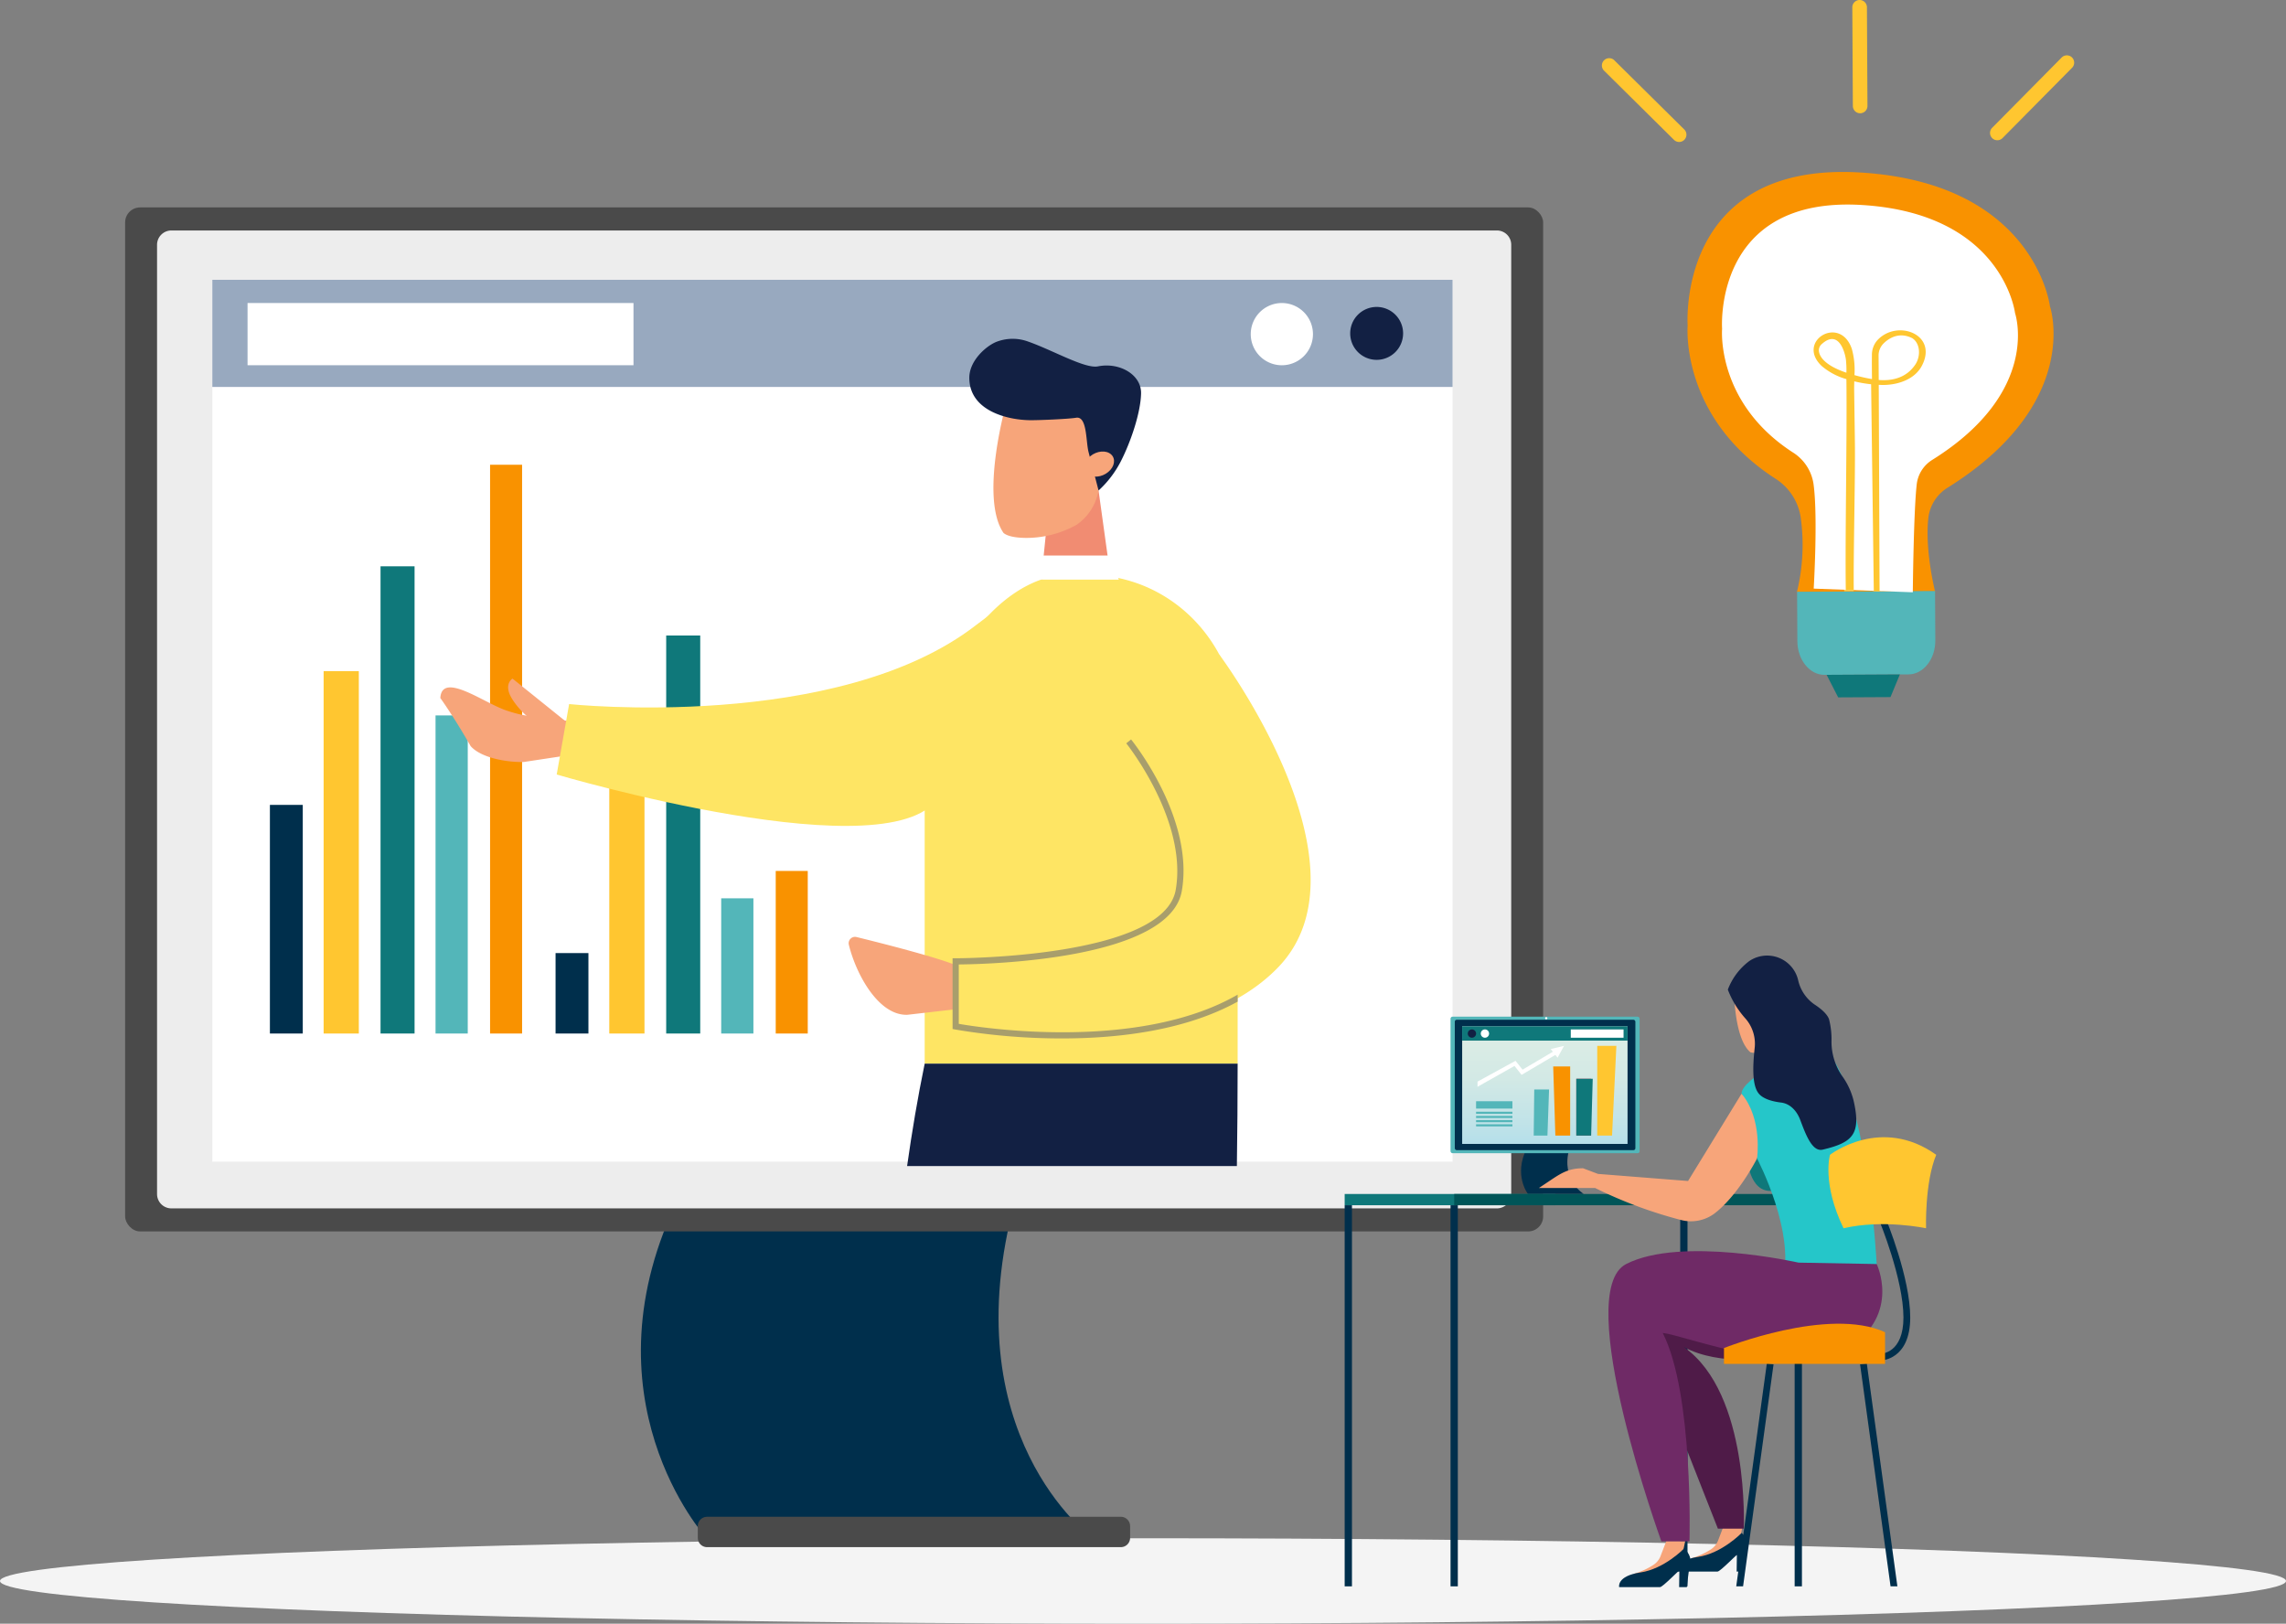 <svg xmlns="http://www.w3.org/2000/svg" xmlns:xlink="http://www.w3.org/1999/xlink" width="749" height="532" viewBox="0 0 749 532">
  <rect x="0" y="0" width="749" height="532" fill="#808080" stroke="none"/>
  <defs>
    <linearGradient id="linear-gradient" x1="0.525" y1="-0.051" x2="0.525" y2="1.118" gradientUnits="objectBoundingBox">
      <stop offset="0" stop-color="#b2deeb"/>
      <stop offset="0.205" stop-color="#c1e3e8"/>
      <stop offset="0.532" stop-color="#d3e9e5"/>
      <stop offset="0.765" stop-color="#daece5"/>
    </linearGradient>
  </defs>
  <g id="Group_4102" data-name="Group 4102" transform="translate(-144 -344)">
    <ellipse id="Ellipse_110" data-name="Ellipse 110" cx="374.5" cy="14" rx="374.5" ry="14" transform="translate(144 848)" fill="#f4f4f4"/>
    <g id="Group_4064" data-name="Group 4064" transform="translate(38.923 266.749)">
      <g id="Group_4065" data-name="Group 4065" transform="translate(30 62)">
        <g id="Group_4000" data-name="Group 4000" transform="translate(116.077 83.207)">
          <g id="Group_3999" data-name="Group 3999">
            <path id="Path_4739" data-name="Path 4739" d="M348.608,311.737c-20.877,76.764,24.939,110.355,24.939,110.355H247.206s-41.546-45.839-8.41-112.076S369.486,234.975,348.608,311.737Z" transform="translate(-56.985 13.563)" fill="#002f4c"/>
            <rect id="Rectangle_415" data-name="Rectangle 415" width="464.607" height="335.51" rx="4.912" transform="translate(464.607 335.51) rotate(180)" fill="#4a4a4a"/>
            <path id="Path_4799" data-name="Path 4799" d="M4.69,0H439a4.69,4.69,0,0,1,4.69,4.69V315.714A4.69,4.69,0,0,1,439,320.4H4.69A4.69,4.69,0,0,1,0,315.714V4.69A4.69,4.69,0,0,1,4.69,0Z" transform="translate(454.149 327.957) rotate(180)" fill="#ededed"/>
            <rect id="Rectangle_417" data-name="Rectangle 417" width="406.36" height="288.929" transform="translate(28.568 23.722)" fill="#fff"/>
            <rect id="Rectangle_418" data-name="Rectangle 418" width="406.36" height="35.104" transform="translate(28.568 23.722)" fill="#98a9bf"/>
            <path id="Path_4740" data-name="Path 4740" d="M355.916,111.688A10.193,10.193,0,1,0,366.108,101.5,10.192,10.192,0,0,0,355.916,111.688Z" transform="translate(12.886 -70.171)" fill="#fff"/>
            <path id="Path_4800" data-name="Path 4800" d="M3.042,0H138.6a3.042,3.042,0,0,1,3.042,3.041V6.9A3.042,3.042,0,0,1,138.6,9.945H3.042A3.042,3.042,0,0,1,0,6.9V3.042A3.042,3.042,0,0,1,3.042,0Z" transform="translate(187.633 429.008)" fill="#4a4a4a"/>
          </g>
          <path id="Path_4741" data-name="Path 4741" d="M377.107,111a8.667,8.667,0,1,0,8.667-8.668A8.666,8.666,0,0,0,377.107,111Z" transform="translate(24.281 -69.723)" fill="#122043"/>
        </g>
        <g id="Group_4003" data-name="Group 4003" transform="translate(163.51 167.523)">
          <g id="Group_4001" data-name="Group 4001">
            <rect id="Rectangle_420" data-name="Rectangle 420" width="10.768" height="74.911" transform="translate(0 111.443)" fill="#002f4c"/>
            <rect id="Rectangle_421" data-name="Rectangle 421" width="10.554" height="104.224" transform="translate(54.27 82.13)" fill="#53b6b9"/>
            <rect id="Rectangle_422" data-name="Rectangle 422" width="11.533" height="118.741" transform="translate(17.602 67.612)" fill="#ffc630"/>
            <rect id="Rectangle_423" data-name="Rectangle 423" width="10.493" height="186.354" transform="translate(72.137)" fill="#f99200"/>
            <rect id="Rectangle_424" data-name="Rectangle 424" width="11.152" height="153.079" transform="translate(36.247 33.274)" fill="#0f787a"/>
          </g>
          <g id="Group_4002" data-name="Group 4002" transform="translate(93.595 55.945)">
            <rect id="Rectangle_425" data-name="Rectangle 425" width="10.768" height="26.357" transform="translate(0 104.052)" fill="#002f4c"/>
            <rect id="Rectangle_426" data-name="Rectangle 426" width="10.554" height="44.297" transform="translate(54.27 86.112)" fill="#53b6b9"/>
            <rect id="Rectangle_427" data-name="Rectangle 427" width="11.533" height="81.971" transform="translate(17.602 48.438)" fill="#ffc630"/>
            <rect id="Rectangle_428" data-name="Rectangle 428" width="10.493" height="53.267" transform="translate(72.137 77.142)" fill="#f99200"/>
            <rect id="Rectangle_429" data-name="Rectangle 429" width="11.153" height="130.409" transform="translate(36.247)" fill="#0f787a"/>
          </g>
        </g>
        <g id="Group_4033" data-name="Group 4033" transform="translate(219.351 126.262)">
          <g id="Group_4029" data-name="Group 4029" transform="translate(0 111.33)">
            <path id="Path_4758" data-name="Path 4758" d="M218.119,192.575c-1.213.343-5.463,1.122-13.6-1.747-7.3-2.576-20.75-12.663-21.282-3.952,4.948,6.944,9.932,15.758,9.932,15.758,3.4,3.874,11.9,5.342,17.407,5.2l16.987-2.571s4.713-7.353,4.994-7.662l-2.4-2.674A37.491,37.491,0,0,1,218.119,192.575Z" transform="translate(-183.238 -180.516)" fill="#f7a57a"/>
            <path id="Path_4759" data-name="Path 4759" d="M206.442,195.788a6.441,6.441,0,0,1-1.189.543c.749.826,1.442,1.687,2.1,2.566,3.626,1.784,7.192,3.684,10.8,5.508.807-2.368,1.947-5.691,2.068-5.913l-21.1-16.969s-3.158,1.807-.115,6.691A25.653,25.653,0,0,0,206.442,195.788Z" transform="translate(-175.469 -181.524)" fill="#f7a57a"/>
          </g>
          <g id="Group_4031" data-name="Group 4031" transform="translate(173.318)">
            <path id="Path_4760" data-name="Path 4760" d="M313.249,152.859l-2.284,22.481,24.09.954-4.827-34.851Z" transform="translate(-287.877 -91.746)" fill="#f18c72"/>
            <g id="Group_4030" data-name="Group 4030" transform="translate(7.904 14.805)">
              <path id="Path_4761" data-name="Path 4761" d="M311.157,169.169c-2.8-.077-5.393-.5-6.749-1.6-8.073-11.739,1.123-43.383,1.123-43.383l12.9-5.431,16.392,10.224.933,21.207a17.206,17.206,0,0,1-7.32,14.627h0A33.571,33.571,0,0,1,311.157,169.169Z" transform="translate(-301.09 -118.752)" fill="#f7a57a"/>
            </g>
            <path id="Path_4762" data-name="Path 4762" d="M335.006,146.172c-.9-3.563-.432-11.782-4.058-11.188-2.646.432-11.714.806-14.765.806-7.272,0-20.233-2.845-20.233-13.91,0-5.531,5.367-10.3,8.765-11.719a14.74,14.74,0,0,1,10.515-.134c8.007,2.8,18.626,8.974,22.861,8.124,7.124-1.433,14.231,2.746,14.132,8.8-.108,6.466-3.481,16.194-6.66,22.372a33.97,33.97,0,0,1-7.263,9.5h0Z" transform="translate(-295.95 -109.124)" fill="#122043"/>
            <path id="Path_4763" data-name="Path 4763" d="M329.176,134.058c-1.621-1.432-4.653-1.159-6.775.6s-2.526,4.356-.906,5.788,4.653,1.159,6.775-.606S330.8,135.488,329.176,134.058Z" transform="translate(-282.748 -96.211)" fill="#f7a57a"/>
          </g>
          <path id="Path_4764" data-name="Path 4764" d="M345.539,173.674C300.144,208.968,212.1,199.632,212.1,199.632l-4.069,23.079s111.7,33.007,125.635,6.6S390.933,138.379,345.539,173.674Z" transform="translate(-169.905 -79.959)" fill="#fee564"/>
          <path id="Path_4765" data-name="Path 4765" d="M336.194,159.244q-1.236,0-2.436.045c-26.567.975-47.317,37.634-47.317,64.218V319.65H388.979V209.618c0-24.454-17.513-45.83-41.683-49.55A73.068,73.068,0,0,0,336.194,159.244Z" transform="translate(-127.745 -82.174)" fill="#fee564"/>
          <path id="Path_4766" data-name="Path 4766" d="M312.2,259.471l-22.692,2.609c-9.28.355-16.716-12.855-19.211-22.96a2.09,2.09,0,0,1,2.542-2.508c7.967,1.954,28.471,7.12,33.9,9.824Z" transform="translate(-136.458 -40.606)" fill="#f7a57a"/>
          <path id="Path_4767" data-name="Path 4767" d="M379.4,176.388s51.715,69.069,19.227,102.571-105.583,19.289-105.583,19.289V276.929s69.035.168,73.1-23.267c2.128-12.279-2.481-25.093-7.5-34.79a91.8,91.8,0,0,0-8.918-14.025" transform="translate(-124.195 -72.956)" fill="#fee564"/>
          <g id="Group_4032" data-name="Group 4032" transform="translate(167.835 131.256)">
            <path id="Path_4768" data-name="Path 4768" d="M385.784,278.106c-32.725,18.848-84.251,10.8-91.369,9.565V268.21c8.96-.072,69.148-1.41,73.08-24.1,4.092-23.616-15.779-48.575-16.626-49.625l-1.579,1.275c.2.249,20.142,25.284,16.206,48-3.85,22.212-70.721,22.423-72.078,22.423H293.4l-1.018,0v23.173l.821.16a207.948,207.948,0,0,0,35.12,2.929c18.222,0,40.2-2.514,57.46-12.054Z" transform="translate(-292.384 -194.482)" fill="#a89e6c"/>
          </g>
          <path id="Path_4769" data-name="Path 4769" d="M390.743,297.126c.163-11.3.252-22.521.252-33.567H288.458c-2.279,11.059-4.173,22.283-5.765,33.567Z" transform="translate(-129.76 -26.083)" fill="#122043"/>
          <path id="Path_4770" data-name="Path 4770" d="M312.626,155.3h21.421l3.409,7.886H309.87Z" transform="translate(-115.147 -84.297)" fill="#fff"/>
        </g>
        <rect id="Rectangle_463" data-name="Rectangle 463" width="126.45" height="20.385" transform="translate(156.187 114.532)" fill="#fff"/>
      </g>
      <g id="Group_3997" data-name="Group 3997" transform="translate(629.866 77.251)">
        <g id="Group_3996" data-name="Group 3996">
          <g id="Group_3992" data-name="Group 3992" transform="translate(28.114 56.34)">
            <path id="Path_4730" data-name="Path 4730" d="M504.331,251.556l45.262-.245s-3.448-13.766-2.156-24.339a13.482,13.482,0,0,1,6.323-9.663c44.361-27.736,33.483-59.415,33.483-59.415s-4.825-40.223-61.845-43.811c-60.789-3.826-56.86,50.169-56.86,50.169s-2.611,30.068,29.032,50.306a18.223,18.223,0,0,1,8.084,13.109A65.1,65.1,0,0,1,504.331,251.556Z" transform="translate(-468.487 -113.89)" fill="#f99200"/>
            <path id="Path_4731" data-name="Path 4731" d="M537.037,203.186l.088,16.214c.034,6.074-3.909,11.067-8.759,11.093l-27.56.149c-4.85.028-8.845-4.922-8.879-11l-.088-16.212Z" transform="translate(-455.93 -65.875)" fill="#53b6b9"/>
            <path id="Path_4732" data-name="Path 4732" d="M522.133,220.954l-3.076,7.424-17.139.093-3.788-7.387Z" transform="translate(-452.547 -56.32)" fill="#0f787a"/>
            <g id="Group_3991" data-name="Group 3991" transform="translate(37.128 50.97)">
              <path id="Path_4733" data-name="Path 4733" d="M536.47,161.444c6.814-12.851-10.144-19.115-18.1-10.3a8.944,8.944,0,0,0-2.111,5.906c-.054,3.806.031,9.735.031,9.735a67.717,67.717,0,0,1-7.106-1.605c.08-3.675.02-7.473-1.06-10.63-4.791-14.022-22.778-3.068-12.222,6.92,2.471,2.337,6.1,4.078,10.02,5.328q.464,33.3.927,66.609l3.092-.017q-.286-20.471-.57-40.94-.148-10.622-.3-21.245c-.015-1.112.012-2.3.045-3.506a52.354,52.354,0,0,0,6.821,1.187l.349,64.468,3.092-.017-.349-64.221c.626.025,1.269.063,1.848.058C526.76,169.131,533.536,166.978,536.47,161.444ZM505.93,164.2c-4.366-1.425-10.546-4.344-11.142-8.69a3.342,3.342,0,0,1,1.11-2.871c7.621-6.9,9.926,5.464,9.892,7.012A37.614,37.614,0,0,1,505.93,164.2Zm27.894-3.266c-3.477,5.2-9.04,6.681-14.8,6.217l-.054-9.872a6.842,6.842,0,0,1,1.991-4.9c2.322-2.311,6.46-4.758,11.6-2.191C535.8,152.189,536.187,157.4,533.824,160.934Z" transform="translate(-492.632 -147.036)" fill="#ffd159"/>
            </g>
          </g>
          <g id="Group_3993" data-name="Group 3993" transform="translate(0 19)">
            <path id="Path_4734" data-name="Path 4734" d="M477.276,116.414a2.393,2.393,0,0,0-.017-3.386L454.281,90.3a2.394,2.394,0,0,0-3.366,3.4l22.976,22.729A2.393,2.393,0,0,0,477.276,116.414Z" transform="translate(-450.204 -89.607)" fill="#ffc630"/>
          </g>
          <g id="Group_3994" data-name="Group 3994" transform="translate(127.239 18.186)">
            <path id="Path_4735" data-name="Path 4735" d="M533.661,116.151a2.393,2.393,0,0,1-.018-3.386l22.729-22.976a2.394,2.394,0,1,1,3.4,3.368l-22.727,22.976A2.394,2.394,0,0,1,533.661,116.151Z" transform="translate(-532.95 -89.078)" fill="#ffc630"/>
          </g>
          <g id="Group_3995" data-name="Group 3995" transform="translate(82.116)">
            <path id="Path_4736" data-name="Path 4736" d="M506.188,114.357a2.393,2.393,0,0,0,2.38-2.407l-.175-32.318a2.394,2.394,0,1,0-4.788.026l.177,32.318A2.391,2.391,0,0,0,506.188,114.357Z" transform="translate(-503.605 -77.251)" fill="#ffc630"/>
          </g>
        </g>
      </g>
      <g id="Group_4063" data-name="Group 4063" transform="translate(545.654 390.325)">
        <path id="Path_4773" data-name="Path 4773" d="M448.806,324.627c-2.783,10.235,4.773,14.714,4.773,14.714H435.285s-4.818-6.112-.4-14.945S451.591,314.391,448.806,324.627Z" transform="translate(-375.231 -261.218)" fill="#002f4c"/>
        <g id="Group_4035" data-name="Group 4035" transform="translate(147.433 81.813)">
          <rect id="Rectangle_446" data-name="Rectangle 446" width="2.386" height="124.866" fill="#002f4c"/>
        </g>
        <g id="Group_4036" data-name="Group 4036" transform="translate(109.94 81.813)">
          <rect id="Rectangle_447" data-name="Rectangle 447" width="2.386" height="124.866" fill="#002f4c"/>
        </g>
        <g id="Group_4037" data-name="Group 4037" transform="translate(0 78.124)">
          <rect id="Rectangle_448" data-name="Rectangle 448" width="69.035" height="3.689" fill="#0f787a"/>
        </g>
        <g id="Group_4038" data-name="Group 4038" transform="translate(35.881 78.124)">
          <rect id="Rectangle_449" data-name="Rectangle 449" width="108.683" height="3.689" fill="#005558"/>
        </g>
        <g id="Group_4050" data-name="Group 4050" transform="translate(63.633)">
          <g id="Group_4040" data-name="Group 4040" transform="translate(45.112 186.735)">
            <g id="Group_4039" data-name="Group 4039" transform="translate(4.955)">
              <path id="Path_4774" data-name="Path 4774" d="M479.919,402.286,478.1,407.01a6.059,6.059,0,0,1-2.473,3.138,23.784,23.784,0,0,1-6.251,2.839c3.638,3.1,9.428-.138,12.74-2.433a8.11,8.11,0,0,0,3.238-4.69l.758-3.578Z" transform="translate(-469.381 -402.286)" fill="#f7a57a"/>
            </g>
            <path id="Path_4775" data-name="Path 4775" d="M487.455,403.884s2.46,1.934,2.01,4.4-1.09,8.241-1.09,8.241h-2.53l.078-5.387c-.008-.352-5.427,5.387-6.345,5.387h-13.39s-.889-3.634,6.974-4.8S487.455,403.884,487.455,403.884Z" transform="translate(-466.158 -401.427)" fill="#002f4c"/>
          </g>
          <path id="Path_4776" data-name="Path 4776" d="M499.522,349.128c-32.28-10.606-43.809,0-43.809,0l47.55,12.451S531.8,359.735,499.522,349.128Z" transform="translate(-426.663 -246.669)" fill="#122043"/>
          <path id="Path_4777" data-name="Path 4777" d="M489.506,340.178c-7.839.753-8.3-11.068-8.3-11.068l3.228-15.217S500.251,339.146,489.506,340.178Z" transform="translate(-412.955 -263.081)" fill="#0f787a"/>
          <path id="Path_4778" data-name="Path 4778" d="M502.89,372.43s-17.062,2.977-29.053-3.48c21.74,15.219,19.613,59.488,19.613,59.488h-8.462l-28.674-72.861h17.645Z" transform="translate(-426.34 -240.667)" fill="#4f1b48"/>
          <g id="Group_4042" data-name="Group 4042" transform="translate(26.264 191.826)">
            <g id="Group_4041" data-name="Group 4041" transform="translate(4.954)">
              <path id="Path_4779" data-name="Path 4779" d="M467.662,405.6l-1.816,4.724a6.059,6.059,0,0,1-2.473,3.138,23.756,23.756,0,0,1-6.251,2.839c3.638,3.106,9.429-.138,12.74-2.433a8.11,8.11,0,0,0,3.238-4.69l.758-3.578Z" transform="translate(-457.123 -405.597)" fill="#f7a57a"/>
            </g>
            <path id="Path_4780" data-name="Path 4780" d="M475.2,407.2s2.462,1.934,2.01,4.4-1.089,8.241-1.089,8.241h-2.531l.078-5.387c-.008-.352-5.427,5.387-6.345,5.387H453.932s-.89-3.634,6.972-4.8S475.2,407.2,475.2,407.2Z" transform="translate(-453.901 -404.738)" fill="#002f4c"/>
          </g>
          <path id="Path_4781" data-name="Path 4781" d="M503.225,310.293,485.7,338.885l-29.513-2.322-4.891-1.845c-4.327,0-6.712,1.284-10.31,3.687l-4.166,2.785h18.446a146.548,146.548,0,0,0,28.209,10.495,12.862,12.862,0,0,0,11.013-2.253c7.816-6.083,13.809-17.927,13.809-17.927l5.073-12.451Z" transform="translate(-436.821 -265.017)" fill="#f7a57a"/>
          <path id="Path_4782" data-name="Path 4782" d="M498.913,301.275s-18.908,8.794-18.908,13.867c6.983,8.3,5.073,21.213,5.073,21.213s13.229,24.9,8.07,41.5c18.677,11.067,31.128-6.917,31.128-6.917s-2.307-46.577-13.493-65.772C505.829,301.275,498.913,301.275,498.913,301.275Z" transform="translate(-413.601 -269.866)" fill="#25c6c9"/>
          <g id="Group_4044" data-name="Group 4044" transform="translate(61.91)">
            <g id="Group_4043" data-name="Group 4043" transform="translate(2.001 8.141)">
              <path id="Path_4783" data-name="Path 4783" d="M478.386,287.8l15.443-1.656,3.392,10.5c.048.149.074.3.114.451-.232.168-.464.335-.689.518-.037.029-.069.063-.106.094s-.072.052-.108.081a10.033,10.033,0,0,0-3.246,9.137,17.263,17.263,0,0,1-5.765,2.649,6.355,6.355,0,0,1-3.627.132C478.1,304.943,478.386,287.8,478.386,287.8Z" transform="translate(-478.384 -286.143)" fill="#f7a57a"/>
            </g>
            <path id="Path_4784" data-name="Path 4784" d="M482.944,301.591a12.522,12.522,0,0,1,2.908,9.749c-.674,6.4-.778,12.351,1.481,14.877,1.552,1.733,4.607,2.485,7.207,2.8,2.714.332,5.028,2.408,6.272,5.713,1.747,4.638,3.886,10.527,7.343,9.714,9.72-2.287,12.523-5.005,10.276-15.423a23.142,23.142,0,0,0-3.737-8.48,19.825,19.825,0,0,1-3.649-11.516,26.69,26.69,0,0,0-.8-7.289c-.626-1.805-2.776-3.566-4.858-4.919a13.166,13.166,0,0,1-5.29-8.011l-.025-.1a10.433,10.433,0,0,0-16.029-6,20.888,20.888,0,0,0-6.963,9.314A30.57,30.57,0,0,0,482.944,301.591Z" transform="translate(-477.082 -280.849)" fill="#122043"/>
          </g>
          <path id="Path_4785" data-name="Path 4785" d="M539.53,348.058s7.839,16.14-8.762,27.207-54.878-4.15-61.333-4.612c10.146,19.83,8.762,68.251,8.762,68.251h-9.223s-29.513-81.623-11.528-90.846,56.491-.463,56.491-.463Z" transform="translate(-428.855 -246.981)" fill="#6f2a66"/>
          <g id="Group_4049" data-name="Group 4049" transform="translate(64.662 59.527)">
            <g id="Group_4046" data-name="Group 4046" transform="translate(30.204)">
              <g id="Group_4045" data-name="Group 4045" transform="translate(16.633 26.367)">
                <path id="Path_4786" data-name="Path 4786" d="M509.875,383.487v-2.222c.3,0,7.406-.232,7.406-11.846,0-12.592-7.868-31.668-7.95-31.858l2.053-.853c.331.8,8.118,19.681,8.118,32.712C519.5,383.327,509.972,383.487,509.875,383.487Z" transform="translate(-509.331 -336.707)" fill="#002f4c"/>
              </g>
              <path id="Path_4787" data-name="Path 4787" d="M503.473,349.387c12.958-3.034,27.028,0,27.028,0s-.47-14.913,3.332-24.067c-18.142-12.96-34.8,0-34.8,0S496.283,334.592,503.473,349.387Z" transform="translate(-498.514 -319.56)" fill="#ffc630"/>
            </g>
            <g id="Group_4047" data-name="Group 4047" transform="translate(40.577 74.107)">
              <path id="Path_4788" data-name="Path 4788" d="M517.485,440.8,507.46,367.753l-2.2.3,9.984,72.744Z" transform="translate(-505.26 -367.753)" fill="#002f4c"/>
            </g>
            <g id="Group_4048" data-name="Group 4048" transform="translate(0 74.107)">
              <path id="Path_4789" data-name="Path 4789" d="M481.114,440.8l9.985-72.744-2.2-.3L478.872,440.8Z" transform="translate(-478.872 -367.753)" fill="#002f4c"/>
            </g>
          </g>
        </g>
        <g id="Group_4051" data-name="Group 4051" transform="translate(34.688 81.813)">
          <rect id="Rectangle_450" data-name="Rectangle 450" width="2.386" height="124.866" fill="#002f4c"/>
        </g>
        <g id="Group_4052" data-name="Group 4052" transform="translate(0 81.813)">
          <rect id="Rectangle_451" data-name="Rectangle 451" width="2.386" height="124.866" fill="#002f4c"/>
        </g>
        <rect id="Rectangle_452" data-name="Rectangle 452" width="61.954" height="44.739" rx="0.655" transform="translate(96.642 64.77) rotate(180)" fill="#53b6b9"/>
        <rect id="Rectangle_453" data-name="Rectangle 453" width="59.165" height="42.725" rx="0.625" transform="translate(95.247 63.763) rotate(180)" fill="#002f4c"/>
        <path id="Path_4790" data-name="Path 4790" d="M438.888,294.337a.373.373,0,1,1-.372-.372A.372.372,0,0,1,438.888,294.337Z" transform="translate(-372.477 -273.796)" fill="#fff"/>
        <rect id="Rectangle_454" data-name="Rectangle 454" width="54.187" height="38.528" transform="translate(92.684 61.722) rotate(180)" fill="url(#linear-gradient)"/>
        <rect id="Rectangle_455" data-name="Rectangle 455" width="54.187" height="4.681" transform="translate(92.684 27.875) rotate(180)" fill="#0f787a"/>
        <g id="Group_4062" data-name="Group 4062" transform="translate(43.051 29.591)">
          <g id="Group_4053" data-name="Group 4053" transform="translate(18.887)">
            <path id="Path_4791" data-name="Path 4791" d="M440.218,324.486h-4.5l.177-15.1h4.854Z" transform="translate(-435.719 -295.095)" fill="#53b6b9"/>
            <path id="Path_4792" data-name="Path 4792" d="M445.432,327.126h-4.853l-.708-22.65h5.562Z" transform="translate(-433.486 -297.735)" fill="#f99200"/>
            <rect id="Rectangle_456" data-name="Rectangle 456" width="4.853" height="18.605" transform="translate(13.953 10.785)" fill="#e23e55"/>
            <path id="Path_4793" data-name="Path 4793" d="M449.646,325.711h-4.853V307.106h5.385Z" transform="translate(-430.839 -296.321)" fill="#0f787a"/>
            <path id="Path_4794" data-name="Path 4794" d="M454.108,329.483h-4.853V300.092h6.27Z" transform="translate(-428.44 -300.092)" fill="#ffc630"/>
          </g>
          <g id="Group_4055" data-name="Group 4055" transform="translate(0.472)">
            <g id="Group_4054" data-name="Group 4054">
              <path id="Path_4795" data-name="Path 4795" d="M447.73,301.139l.7.891-9.929,5.861-2.3-2.9-12.458,6.821V313.5l12.122-6.83,2.323,2.923,11.061-6.529.721.914,2.126-3.887Z" transform="translate(-423.743 -300.092)" fill="#fff"/>
            </g>
          </g>
          <g id="Group_4061" data-name="Group 4061" transform="translate(0 18.145)">
            <g id="Group_4060" data-name="Group 4060" transform="translate(0 3.439)">
              <g id="Group_4056" data-name="Group 4056">
                <rect id="Rectangle_457" data-name="Rectangle 457" width="11.912" height="0.686" fill="#53b6b9"/>
              </g>
              <g id="Group_4057" data-name="Group 4057" transform="translate(0 1.371)">
                <rect id="Rectangle_458" data-name="Rectangle 458" width="11.912" height="0.686" fill="#53b6b9"/>
              </g>
              <g id="Group_4058" data-name="Group 4058" transform="translate(0 2.742)">
                <rect id="Rectangle_459" data-name="Rectangle 459" width="11.912" height="0.686" fill="#53b6b9"/>
              </g>
              <g id="Group_4059" data-name="Group 4059" transform="translate(0 4.114)">
                <rect id="Rectangle_460" data-name="Rectangle 460" width="11.912" height="0.685" fill="#53b6b9"/>
              </g>
            </g>
            <rect id="Rectangle_461" data-name="Rectangle 461" width="11.912" height="2.41" fill="#53b6b9"/>
          </g>
        </g>
        <path id="Path_4796" data-name="Path 4796" d="M424.387,297.951a1.359,1.359,0,1,1-1.359-1.359A1.36,1.36,0,0,1,424.387,297.951Z" transform="translate(-381.335 -272.384)" fill="#122043"/>
        <path id="Path_4797" data-name="Path 4797" d="M427.16,297.951a1.359,1.359,0,1,1-1.359-1.359A1.36,1.36,0,0,1,427.16,297.951Z" transform="translate(-379.844 -272.384)" fill="#fff"/>
        <rect id="Rectangle_462" data-name="Rectangle 462" width="17.291" height="2.718" transform="translate(91.375 26.926) rotate(180)" fill="#fff"/>
      </g>
      <path id="Path_4798" data-name="Path 4798" d="M476.259,372.453h52.779V362.085c-18.512-8.516-52.779,5.184-52.779,5.184Z" transform="translate(193.672 151.657)" fill="#f99200"/>
    </g>
    <g id="Group_3860" data-name="Group 3860" transform="translate(708.198 411.019)">
      <path id="Path_4648" data-name="Path 4648" d="M339.855,307.793l32.47,1.2s.27-27.053,1.315-35.6a10.893,10.893,0,0,1,5.112-7.812c35.871-22.428,27.076-48.044,27.076-48.044s-3.9-32.525-50.007-35.427c-49.154-3.094-45.979,40.567-45.979,40.567s-2.11,24.313,23.476,40.677a14.741,14.741,0,0,1,6.537,10.6C341.239,284.781,339.855,307.793,339.855,307.793Z" transform="translate(-309.8 -181.955)" fill="#fff"/>
      <g id="Group_3859" data-name="Group 3859" transform="translate(30.023 41.214)">
        <path id="Path_4651" data-name="Path 4651" d="M361.4,215.775c5.508-10.392-8.2-15.458-14.638-8.327a7.22,7.22,0,0,0-1.707,4.774c-.045,3.079.024,7.873.024,7.873a54.565,54.565,0,0,1-5.746-1.3,25.651,25.651,0,0,0-.857-8.594c-3.872-11.339-18.418-2.482-9.881,5.6a21.381,21.381,0,0,0,8.1,4.307c.249,17.953-.447,51.139-.2,69.092l2.613.1c-.154-11.035.523-37.418.371-48.453q-.12-8.589-.24-17.178c-.013-.9.009-1.855.037-2.835a42.342,42.342,0,0,0,5.516.959l.88,67.742,1.893.158-.273-67.713c.506.019,1.026.05,1.495.047C353.544,221.99,359.025,220.248,361.4,215.775ZM336.7,218c-3.53-1.153-8.528-3.512-9.011-7.027a2.7,2.7,0,0,1,.9-2.32c6.163-5.575,8.026,4.417,8,5.67A31.013,31.013,0,0,1,336.7,218Zm22.554-2.642c-2.813,4.2-7.31,5.4-11.969,5.029l-.045-7.985a5.526,5.526,0,0,1,1.612-3.958c1.876-1.87,5.222-3.848,9.381-1.772C360.856,208.29,361.169,212.5,359.257,215.36Z" transform="translate(-325.95 -204.124)" fill="#ffc630"/>
      </g>
    </g>
  </g>
</svg>
